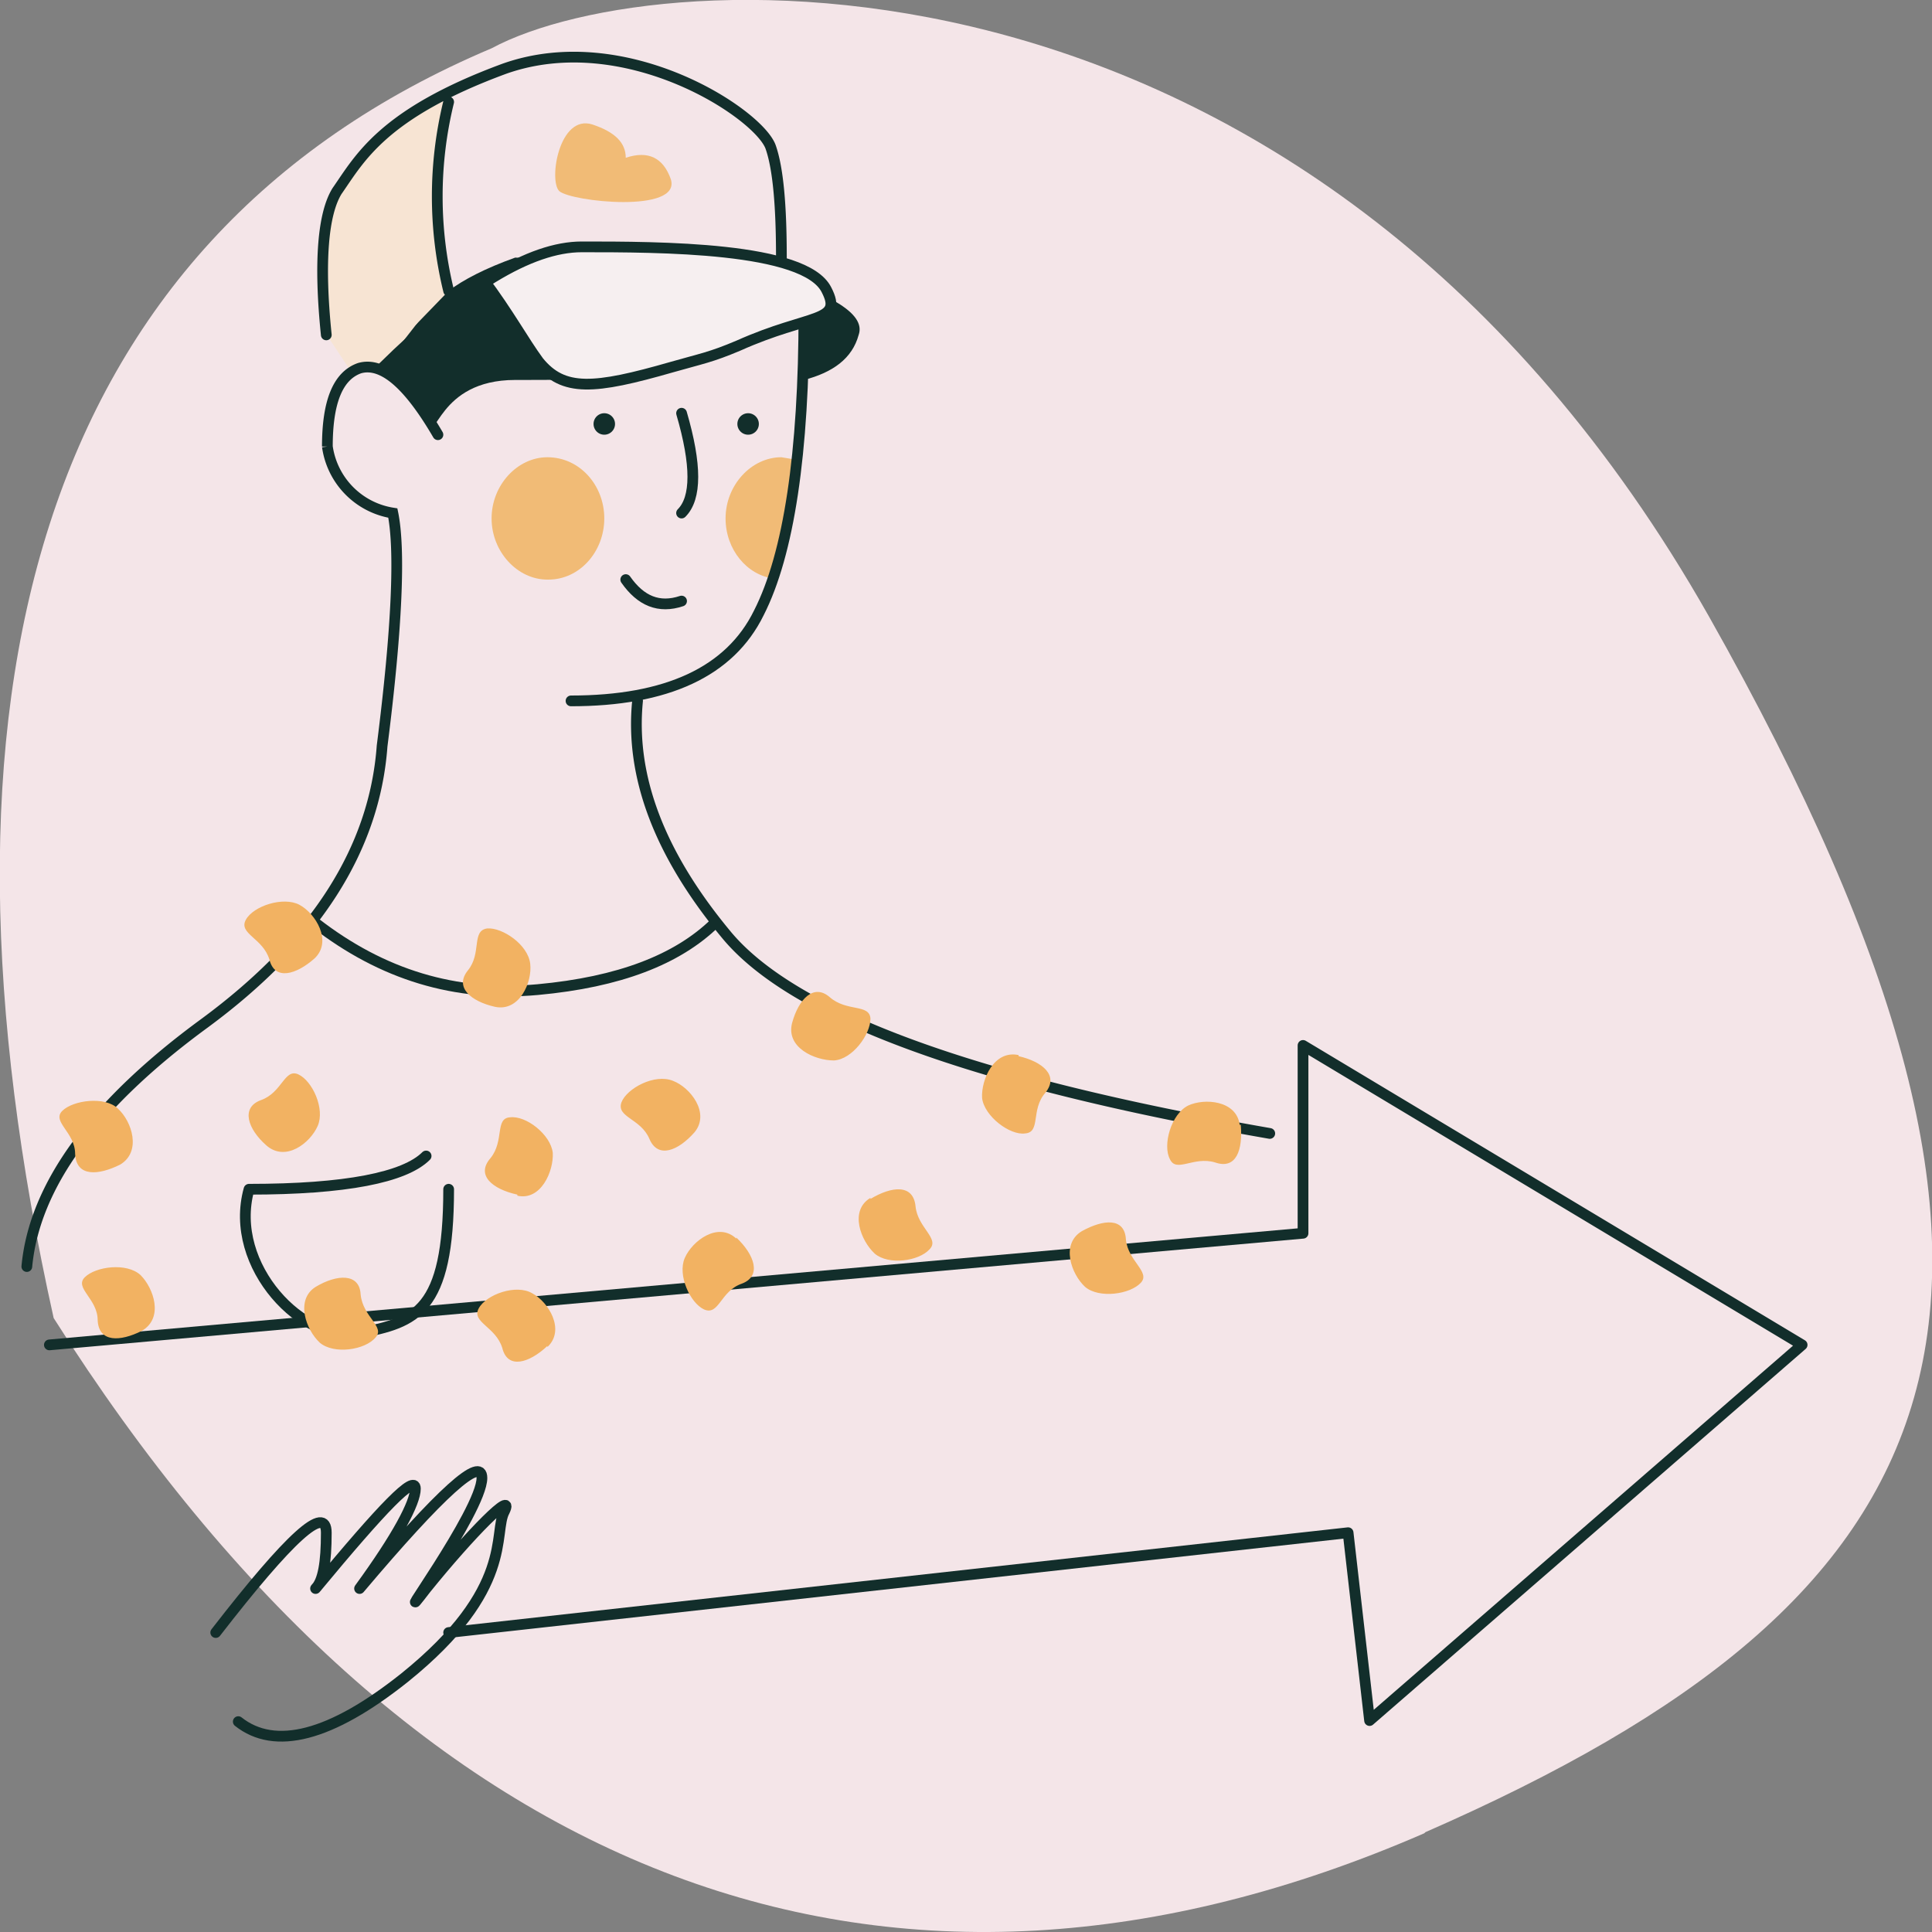 <svg width="180" height="180" fill="none" xmlns="http://www.w3.org/2000/svg"><rect width="100%" height="100%" fill="#808080" stroke="none"/><path fill-rule="evenodd" clip-rule="evenodd" d="M132.8 170.7c49.6-21.7 63-48.5 26.4-113.3C122.5-7.3 61.4-3.9 45.8 4.5 3.2 22.5-7.8 65.3 5 122.8c33.6 53 78 69.6 127.7 48z" fill="#F4E5E8"/><path fill-rule="evenodd" clip-rule="evenodd" d="M74.9 35.4c2.7-.7 4.5-2 5.1-4.2.7-2-2.7-4-10.3-6.2L48 24c-2.8 1-4.9 2.1-6.2 3.1-1.3 1-2.3 2-3 3.1l-6.3 5.2c2-2 4.5-.7 7.2 4.1 1 2 1-4.1 8.3-4.1 7.2 0 13.4 0 16.5-2 2.1-1.5 5.6-2.8 10.4-4.2v6.2z" fill="#122E2B"/><path fill-rule="evenodd" clip-rule="evenodd" d="M41.8 8.5l-1 6.2V25l1 2.1-3 3.1-3.2 4.1h-3.1l-2-3V19.8l2-4.2 4.1-4 5.2-3.2z" fill="#F7E4D3"/><path d="M40.8 40.5c-2.8-4.8-5.2-6.8-7.3-6.2-2 .7-3 3.1-3 7.3a7.3 7.3 0 006.1 6.2c.7 3.4.4 10.7-1 21.7-.7 9.6-6.2 18.2-16.5 25.8C8.7 102.9 3.2 110.5 2.5 118m56.9-52.7c-.7 7 2 14.2 8.2 21.7 6.2 7.6 23.1 13.8 50.7 18.6" stroke="#122E2B" stroke-linecap="round"/><path d="M69.7 40.5a1 1 0 100-2 1 1 0 000 2zm-13.4 0a1 1 0 100-2 1 1 0 000 2z" fill="#122E2B"/><path d="M63.5 38.5c1.4 4.8 1.4 7.9 0 9.3M58.3 54c1.4 2 3.1 2.7 5.2 2" stroke="#122E2B" stroke-linecap="round"/><path d="M51.1 54c2.9 0 5.2-2.6 5.2-5.7S54 42.6 51 42.6c-2.8 0-5.2 2.6-5.2 5.7s2.4 5.7 5.2 5.7z" fill="#F1BB76"/><path fill-rule="evenodd" clip-rule="evenodd" d="M72.8 42.6l1.8.3c-.6 5-1.4 8.7-2.5 11-2.5-.3-4.5-2.7-4.5-5.6 0-3.1 2.4-5.7 5.2-5.7z" fill="#F1BB76"/><path d="M74.9 29.2c0 13-1.4 22.4-4.2 27.9-2.7 5.5-8.6 8.2-17.5 8.2" stroke="#122E2B" stroke-linecap="round"/><path fill-rule="evenodd" clip-rule="evenodd" d="M35.6 34.3C43.2 26.8 49.4 23 54.2 23 61.4 23 75 23 77 27c1.6 3.1-1.5 2.2-8.2 5.2-2.6 1.1-3.4 1.2-6.2 2-7.3 2.1-10.1 2.3-12.4-.5-1.4-1.9-2.8-4.5-5.2-7.7" fill="#F6EFF0"/><path d="M35.6 34.3C43.2 26.8 49.4 23 54.2 23 61.4 23 75 23 77 27c1.6 3.1-1.5 2.2-8.2 5.2-2.6 1.1-3.4 1.2-6.2 2-7.3 2.1-10.1 2.3-12.4-.5-1.4-1.9-2.8-4.5-5.2-7.7" stroke="#122E2B" stroke-linecap="round"/><path d="M30.4 31.2c-.7-6.8-.3-11.3 1-13.4 2.1-3 4.2-7.2 15.6-11.4 11.3-4 23.7 4.2 24.8 7.3.7 2 1 5.5 1 10.3m-31-14.5a37 37 0 000 17.6" stroke="#122E2B" stroke-linecap="round"/><path fill-rule="evenodd" clip-rule="evenodd" d="M52.1 17.8c-1-1 0-7.2 3.1-6.2 2.1.7 3.1 1.7 3.1 3.1 2.1-.7 3.5 0 4.2 2 1 3.2-9.3 2.1-10.4 1.1z" fill="#F1BB76"/><path d="M29.4 86c6.2 4.8 13 6.9 20.7 6.2 7.6-.7 13-2.8 16.5-6.2" stroke="#122E2B" stroke-linecap="round"/><path d="M39.7 107.7c-2 2-7.5 3.1-16.5 3.1-2 7.2 5.2 14.5 10.3 13.4 5.2-1 8.3-2 8.3-13.4" stroke="#122E2B" stroke-linecap="round" stroke-linejoin="round"/><path d="M4.6 125.3l116.8-10.4V97.4l46.5 27.9-40.3 35-2-17.5-83.8 9.3" stroke="#122E2B" stroke-linecap="round" stroke-linejoin="round"/><path d="M22.2 160.4c3.4 2.7 8.6 1.4 15.5-4.1 10.3-8.3 8.2-13.5 9.3-15.5 1-2.1-3.1 2-7.3 7.2-4 5.2 5.2-7.2 5.2-10.3 0-2.1-3.8 1.3-11.4 10.3 3.5-4.8 5.2-8 5.2-9.3 0-1.4-3 1.7-9.3 9.3.7-.7 1-2.4 1-5.2 0-2.7-3.4.4-10.3 9.3" stroke="#122E2B" stroke-linecap="round" stroke-linejoin="round"/><path fill-rule="evenodd" clip-rule="evenodd" d="M64.7 105.5c-1.5 1.7-3.4 2.5-4.2.6-.8-1.9-3.1-2-2.6-3.4.5-1.3 3.1-2.7 4.8-2 1.6.6 3.5 3 2 4.8zm-16.5 5.8c-2.3-.5-3.9-1.8-2.5-3.4 1.3-1.6.4-3.7 1.8-3.8 1.5-.2 3.8 1.6 4 3.3.1 1.7-1.1 4.5-3.3 4zm25.6-16c.6-2.2 2-3.7 3.5-2.4 1.6 1.4 3.7.6 3.8 2 0 1.5-1.7 3.8-3.4 3.9-1.8 0-4.5-1.2-3.9-3.5zm-5.2 20c1.7 1.6 2.4 3.6.5 4.3-2 .7-2.1 3-3.5 2.4-1.3-.6-2.5-3.2-1.8-4.8.7-1.6 3.1-3.4 4.8-1.8zm47-10.5c.2 2.3-.4 4.2-2.4 3.5-2-.6-3.6 1-4.2-.3-.7-1.3.1-4.2 1.7-5 1.5-.7 4.5-.5 4.8 1.8zm-20.7-6.4c2.2.5 3.8 1.8 2.5 3.4-1.4 1.6-.4 3.7-1.9 3.8-1.4.2-3.8-1.6-4-3.3-.1-1.7 1.1-4.5 3.4-4zm5.9 16.3c2-1.1 4-1.3 4.1.8.2 2 2.3 3 1.4 4-1 1.1-3.9 1.5-5.2.4-1.3-1.2-2.3-4-.3-5.2zm-19.7-3c2-1.2 4-1.4 4.2.7.2 2 2.3 3 1.3 4-1 1.1-3.8 1.5-5.1.4-1.3-1.2-2.4-4-.4-5.2zm-51.7 8.2c2-1.2 4.1-1.3 4.2.7.2 2.1 2.3 3 1.4 4-1 1.2-3.9 1.6-5.2.5-1.3-1.2-2.3-4-.4-5.2zm-4.6-13.2c-1.7-1.5-2.4-3.5-.5-4.2 2-.7 2.2-3 3.5-2.4 1.3.6 2.5 3.2 1.8 4.8-.7 1.6-3 3.4-4.8 1.8zm-13.6 1.8c-2 1-4.1 1.2-4.2-1 0-2-2.2-3-1.2-4 1-1 4-1.4 5.2-.2 1.3 1.2 2.2 4 .2 5.2zm2 15.5c-2 1-4 1.1-4.1-1 0-2-2.2-3-1.2-4 1-1 3.9-1.4 5.2-.2 1.2 1.2 2.2 4 .1 5.2zm37.8 1.4c-1.7 1.6-3.7 2.2-4.2.2-.6-2-2.9-2.4-2.2-3.7.7-1.3 3.5-2.3 5-1.4 1.5.8 3.1 3.4 1.4 5zM29.3 89.3c-1.7 1.5-3.7 2.1-4.2.1-.6-2-2.9-2.4-2.2-3.7.7-1.3 3.5-2.2 5-1.4 1.5.8 3.1 3.4 1.4 5zm16.8 4.5c-2.2-.5-3.8-1.8-2.5-3.4 1.3-1.6.3-3.7 1.8-3.9 1.4-.1 3.8 1.5 4 3.3.2 1.7-1 4.5-3.3 4z" fill="#F2B262"/></svg>
